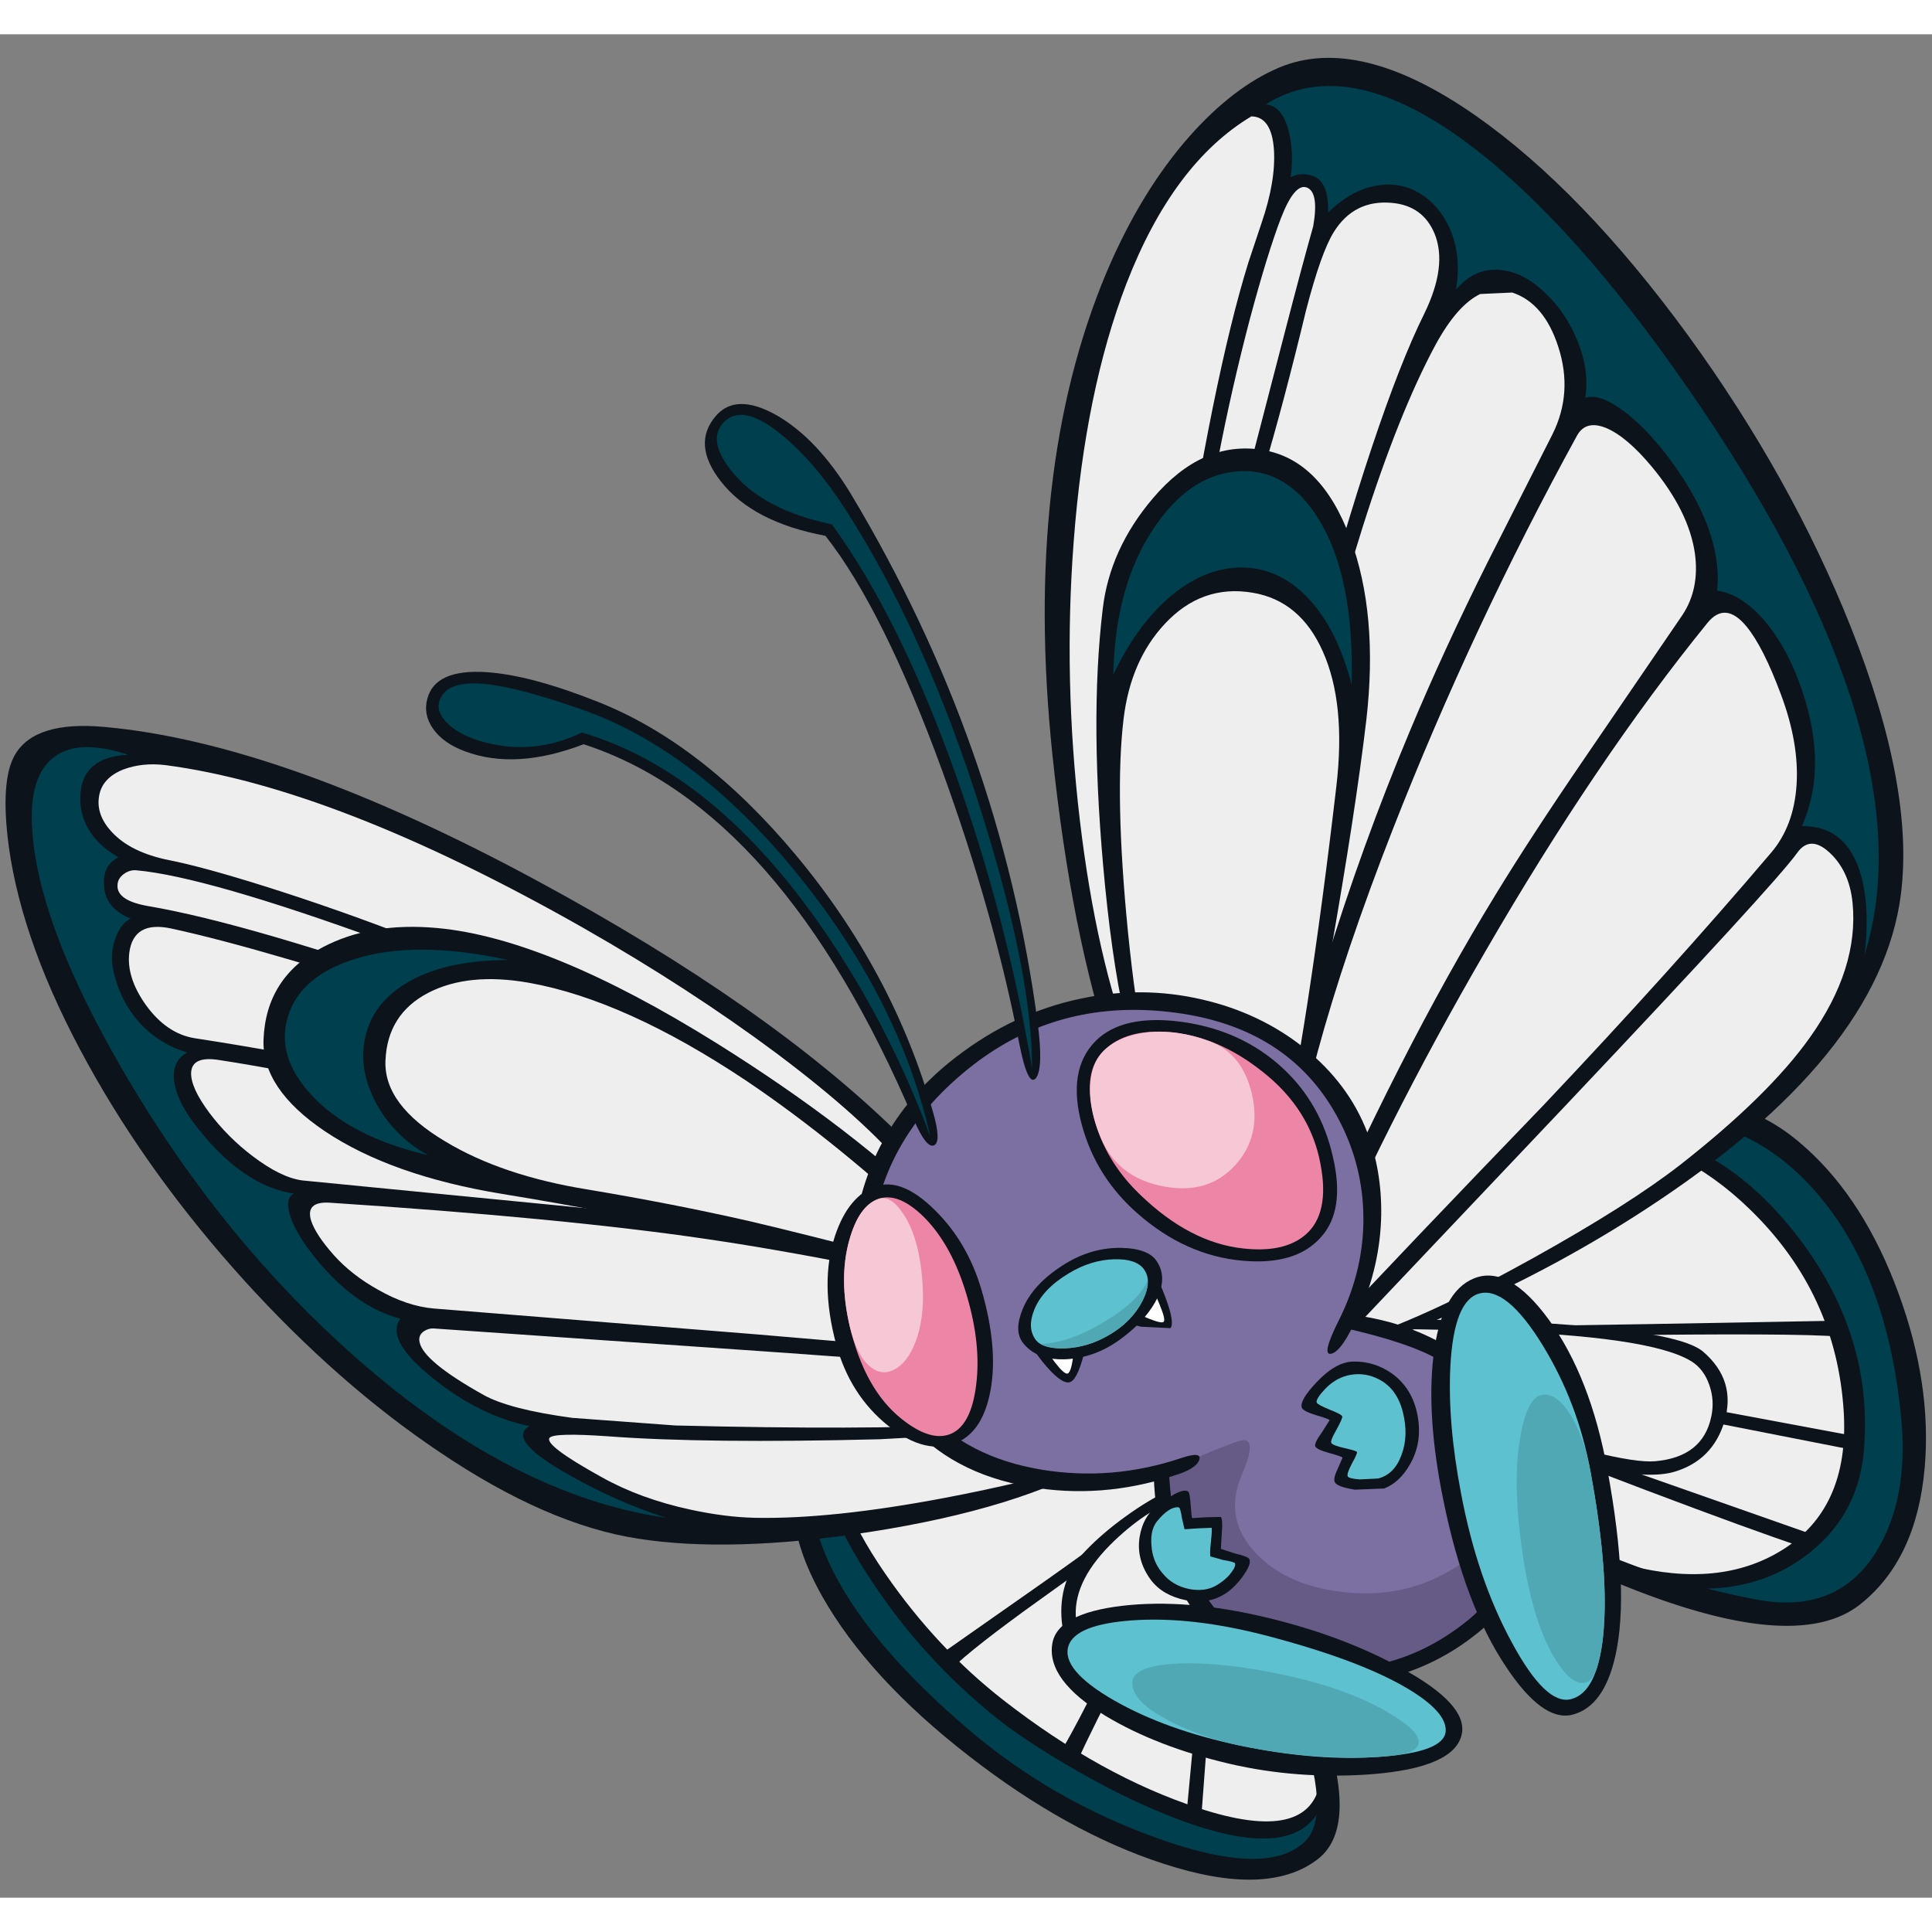 <?xml version='1.0' encoding='utf-8'?>
<svg xmlns="http://www.w3.org/2000/svg" version="1.1" width= "200" height= "200" viewBox="-0.85 -4.1 329.55 317.85"><rect x="-0.85" y="-4.1" width="329.55" height="317.85" fill="#808080" stroke="none"/><g><path fill="#eeeeef" d="M325.15 244.0 Q320.85 258.7 313.1 263.1 305.05 267.7 289.25 263.55 273.65 259.45 248.15 243.95 223.3 228.85 219.35 221.75 218.5 220.25 220.0 217.1 221.4 214.15 222.0 214.25 233.4 205.95 247.6 197.55 276.1 180.75 290.3 180.25 298.4 179.95 306.15 187.15 313.1 193.6 318.4 204.6 323.35 214.95 325.25 225.8 327.25 236.85 325.15 244.0"/><path fill="#eeeeef" d="M139.35 259.45 Q131.15 244.35 139.25 237.0 145.0 231.85 167.25 229.95 188.95 228.1 192.55 231.4 195.05 233.7 201.25 242.65 208.45 253.1 214.2 263.7 230.55 293.95 224.15 304.5 221.9 308.25 215.4 308.75 209.15 309.2 200.2 306.5 180.4 300.45 160.95 284.45 146.4 272.45 139.35 259.45"/><path fill="#003f4d" d="M325.25 225.8 Q327.25 236.85 325.15 244.0 320.85 258.7 313.1 263.1 305.05 267.7 289.25 263.55 285.8 262.65 281.1 260.8 297.05 260.75 306.6 253.5 315.45 246.75 315.5 236.55 315.65 207.5 296.0 192.45 289.85 187.75 282.5 185.05 L276.35 183.25 Q284.5 180.4 290.3 180.25 298.4 179.95 306.15 187.15 313.1 193.6 318.4 204.6 323.35 214.95 325.25 225.8"/><path fill="#003f4d" d="M140.65 239.35 Q140.95 243.8 143.05 249.0 149.85 265.6 172.6 283.2 193.25 299.2 208.15 301.65 221.6 303.85 225.85 294.7 226.0 297.4 225.6 300.05 225.1 302.9 224.15 304.5 221.9 308.25 215.4 308.75 209.15 309.2 200.2 306.5 180.4 300.45 160.95 284.45 146.4 272.45 139.35 259.45 131.15 244.35 139.25 237.0 L140.8 235.9 140.65 239.35"/><path fill="#0d131a" d="M307.55 191.9 Q302.3 186.4 296.35 183.75 291.1 181.4 287.05 181.95 277.6 183.2 260.2 191.95 240.6 201.8 225.2 214.55 221.45 217.65 221.4 220.15 221.3 222.85 225.65 226.3 246.4 242.6 265.45 251.8 282.1 259.8 298.8 262.9 312.5 265.45 319.15 254.8 324.75 245.8 323.45 232.0 321.0 206.05 307.55 191.9 M285.35 178.95 Q296.7 176.25 307.4 186.05 317.2 194.95 322.95 210.55 328.7 226.15 327.45 240.45 326.05 256.15 316.4 263.75 305.3 272.5 275.25 260.15 246.4 248.3 222.45 226.75 218.3 223.0 217.9 221.85 217.5 220.55 218.9 214.85 220.1 210.0 247.2 195.65 273.6 181.7 285.35 178.95"/><path fill="#0d131a" d="M161.6 231.4 Q144.4 233.4 140.95 237.45 134.55 244.95 141.35 258.25 147.95 271.15 164.7 285.35 178.65 297.15 196.4 303.55 215.3 310.35 221.7 304.2 226.5 299.6 220.35 282.75 215.45 269.35 205.0 251.45 199.05 241.1 196.25 237.55 192.45 232.75 188.6 231.8 178.7 229.4 161.6 231.4 M137.45 236.45 Q139.65 233.2 154.5 230.5 168.95 227.85 183.5 227.85 190.15 227.85 194.75 231.75 197.15 233.75 200.75 239.15 214.85 260.2 222.05 277.0 232.25 300.8 223.9 307.2 215.35 313.75 197.6 307.95 181.25 302.65 164.45 289.6 147.3 276.3 139.4 262.35 130.6 246.75 137.45 236.45"/><path fill="#0d131a" d="M274.15 184.35 L277.05 182.9 Q293.55 184.9 306.0 201.25 318.85 218.15 317.05 237.8 316.0 249.05 306.7 255.75 296.4 263.15 281.35 260.2 L279.35 258.55 Q277.95 257.35 277.15 257.1 292.5 261.0 303.05 254.5 314.6 247.4 313.65 231.0 312.45 210.7 297.65 196.35 291.75 190.6 285.05 187.3 278.8 184.25 274.15 184.35"/><path fill="#0d131a" d="M139.35 236.9 L140.7 235.85 142.05 234.75 Q140.0 243.8 150.2 258.55 158.9 271.15 170.3 280.05 187.0 293.05 203.7 298.5 222.7 304.7 224.4 293.7 L224.5 294.9 Q224.6 296.65 224.9 297.2 220.9 308.75 198.25 299.65 190.1 296.4 180.95 291.0 173.45 286.55 169.2 283.15 156.65 273.1 147.8 259.7 138.5 245.7 139.35 236.9"/><path fill="#0d131a" d="M311.35 215.35 L312.15 216.7 312.9 218.05 Q305.7 217.4 271.95 217.85 L228.35 218.35 228.35 216.5 Q242.15 216.65 311.35 215.35"/><path fill="#0d131a" d="M308.9 252.0 L307.65 253.0 306.35 253.85 Q298.35 251.2 279.95 244.25 256.3 235.3 227.9 223.95 L227.9 223.55 270.9 238.65 308.9 252.0"/><path fill="#0d131a" d="M314.9 234.9 L315.15 236.15 315.1 237.35 273.6 229.2 227.9 220.7 227.9 218.65 314.9 234.9"/><path fill="#0d131a" d="M161.2 274.95 Q160.2 274.0 159.35 272.4 L177.25 259.85 Q190.3 250.65 194.25 247.15 L195.85 248.75 Q192.05 251.8 176.9 262.65 165.0 271.15 161.2 274.95"/><path fill="#0d131a" d="M182.95 290.45 Q181.5 289.85 180.25 288.6 183.75 282.7 190.25 269.05 197.45 253.9 199.6 249.95 200.9 251.25 202.85 251.3 L202.3 252.15 192.5 271.25 Q185.0 285.75 182.95 290.45"/><path fill="#0d131a" d="M203.3 280.7 L205.05 259.4 205.9 261.3 Q206.35 262.65 206.75 263.3 L205.3 283.5 204.05 300.15 Q202.4 298.7 201.65 298.3 L203.3 280.7"/><path fill="#0d131a" d="M289.65 220.6 Q295.35 225.5 293.3 232.5 291.3 239.15 284.75 241.1 277.1 243.35 253.75 235.5 231.45 228.05 221.25 220.75 219.8 219.7 222.4 216.9 224.05 215.15 223.75 214.9 L253.35 215.3 Q284.8 216.5 289.65 220.6"/><path fill="#eeeeef" d="M287.65 222.25 Q289.75 223.55 290.7 226.25 291.65 228.9 291.05 231.7 289.6 238.6 281.45 239.3 275.25 239.85 249.95 231.45 228.55 224.35 223.2 221.75 221.55 220.95 221.8 219.25 222.0 217.6 223.65 217.25 228.05 216.35 252.0 217.05 280.6 217.9 287.65 222.25"/><path fill="#0d131a" d="M198.3 277.35 Q191.6 279.45 185.65 275.75 180.55 272.55 180.2 265.8 179.9 259.25 184.2 254.7 187.25 251.5 191.25 248.65 195.05 245.9 198.5 244.3 201.2 243.0 204.0 245.4 206.6 247.6 206.6 250.35 L206.9 258.75 Q207.1 265.15 206.4 268.75 205.15 275.15 198.3 277.35"/><path fill="#eeeeef" d="M200.95 273.25 Q196.1 277.05 189.7 274.95 182.95 272.75 182.65 265.7 182.35 259.4 189.3 252.8 195.15 247.25 201.05 245.35 203.15 244.7 204.05 246.75 204.65 248.05 204.8 250.95 205.3 259.1 204.8 263.75 204.0 270.8 200.95 273.25"/><path fill="#eeeeef" d="M296.5 65.75 Q310.3 89.3 316.95 108.6 327.2 138.55 318.6 154.0 304.45 179.45 269.35 201.2 256.45 209.15 244.05 214.5 233.1 219.25 228.95 219.4 222.65 219.65 213.25 210.95 205.65 203.9 203.1 198.95 192.75 182.9 185.85 151.5 177.7 114.55 180.5 78.65 182.6 51.85 193.85 29.25 206.8 3.15 224.1 2.25 240.75 1.35 265.25 25.9 284.4 45.1 296.5 65.75"/><path fill="#eeeeef" d="M4.5 119.55 Q8.05 110.35 39.8 120.25 63.65 127.7 87.4 139.75 104.6 148.45 125.65 163.65 147.85 179.65 155.2 189.35 L196.65 236.1 Q185.1 241.3 154.7 247.0 119.45 253.6 105.7 249.85 88.05 245.05 72.2 234.35 52.75 221.2 34.65 198.45 16.0 174.95 7.75 151.95 0.2 130.7 4.5 119.55"/><path fill="#003f4d" d="M262.7 41.7 Q256.65 35.4 249.45 39.45 247.2 40.7 245.15 42.85 L243.5 44.75 Q245.45 40.25 245.9 35.35 246.85 25.55 239.55 23.75 232.25 21.95 227.75 25.65 226.3 26.8 225.35 28.35 L224.65 29.7 Q225.8 20.4 221.75 20.35 220.45 20.3 218.85 21.25 L217.45 22.15 Q219.5 11.5 214.8 8.7 213.35 7.85 211.4 7.85 L209.75 8.05 Q216.6 2.6 224.1 2.25 240.75 1.35 265.25 25.9 284.4 45.1 296.5 65.75 310.3 89.3 316.95 108.6 327.2 138.55 318.6 154.0 L312.55 163.9 Q314.55 159.7 315.7 154.2 318.1 143.3 314.2 137.15 310.25 131.0 306.45 132.4 305.35 132.75 304.35 133.8 305.95 131.45 306.9 127.7 309.35 117.95 304.3 105.95 299.25 93.95 293.6 93.2 291.8 92.95 290.15 93.85 L289.0 94.75 Q290.55 93.5 290.85 90.1 291.45 83.15 284.6 71.85 277.75 60.5 271.25 60.45 269.2 60.45 267.45 61.6 L266.1 62.7 Q267.7 59.95 268.05 55.95 268.75 48.0 262.7 41.7"/><path fill="#003f4d" d="M36.95 119.55 L26.95 118.75 Q16.6 118.95 14.9 124.25 13.2 129.5 17.85 133.75 20.15 135.9 22.8 136.95 20.65 136.7 19.3 138.0 17.95 139.3 18.15 141.15 18.55 145.9 26.2 146.5 21.15 147.45 20.1 151.15 18.7 156.05 21.8 161.1 25.45 166.9 33.4 168.75 29.8 170.75 30.25 174.75 30.65 178.35 34.1 182.55 37.4 186.65 42.2 189.6 47.25 192.7 51.85 193.15 47.7 196.1 53.75 203.5 59.95 211.15 70.35 214.65 68.2 216.0 69.1 218.65 69.95 221.3 73.35 224.2 81.4 231.1 94.05 233.15 89.1 233.8 90.85 236.05 92.3 237.95 99.25 241.75 104.5 244.65 114.85 248.1 L124.15 250.95 Q112.15 251.6 105.7 249.85 88.05 245.05 72.2 234.35 52.75 221.2 34.65 198.45 16.0 174.95 7.75 151.95 0.2 130.7 4.5 119.55 6.05 115.6 16.45 116.05 24.95 116.45 36.95 119.55"/><path fill="#0d131a" d="M315.15 144.05 Q314.6 138.65 311.3 135.55 307.9 132.35 305.65 135.6 301.8 140.95 266.5 178.3 L228.65 218.25 231.3 218.3 Q242.85 214.55 260.75 204.6 277.0 195.55 285.8 188.7 300.8 176.95 307.85 167.05 316.25 155.25 315.15 144.05 M217.65 27.25 Q215.35 33.25 212.35 44.45 209.2 56.45 206.95 68.2 201.6 96.1 199.35 126.15 196.8 160.55 199.75 182.75 200.5 188.1 203.4 189.95 206.4 191.9 206.9 184.7 209.2 151.4 222.55 102.05 233.95 60.0 242.05 43.65 246.1 35.4 243.85 29.9 241.85 25.1 236.5 24.65 230.1 24.1 226.65 29.65 224.5 33.1 221.95 42.9 218.0 59.25 214.7 70.25 L212.4 69.5 218.3 46.75 Q221.25 35.35 223.15 28.65 224.15 22.9 222.1 22.05 220.0 21.2 217.65 27.25 M216.45 15.55 Q216.05 9.95 212.6 9.9 199.25 17.9 191.3 38.4 184.25 56.7 182.3 82.35 180.5 105.9 183.35 130.0 186.15 153.55 192.35 169.65 193.95 173.75 194.7 173.05 195.45 172.4 195.1 168.7 192.6 143.55 199.9 94.95 206.0 54.45 212.1 34.8 L214.35 28.05 Q216.8 20.9 216.45 15.55 M297.05 96.9 Q293.45 92.55 290.4 96.3 271.4 119.7 252.45 152.45 235.1 182.35 223.15 210.6 221.2 215.25 221.05 217.95 214.8 214.65 208.1 207.3 202.45 201.15 200.6 197.1 L194.95 185.2 Q191.4 177.5 188.9 170.2 181.9 149.65 178.65 118.65 173.65 70.4 187.9 36.5 193.75 22.7 202.05 13.3 209.55 4.85 217.4 1.55 231.0 -4.1 250.9 9.8 269.0 22.5 287.05 47.2 304.7 71.5 314.85 97.0 325.7 124.3 323.4 142.55 319.9 170.3 279.65 196.45 265.6 205.6 249.65 212.8 236.65 218.7 230.65 219.9 227.55 220.6 223.55 219.05 L226.15 216.65 Q238.3 203.6 262.4 178.6 284.35 155.4 301.3 135.45 305.15 130.9 305.6 123.9 306.05 116.85 302.95 108.55 299.9 100.35 297.05 96.9 M280.9 69.65 Q276.6 64.5 273.1 63.05 269.65 61.65 268.15 64.35 250.3 96.9 236.75 131.45 220.25 173.6 218.1 200.2 217.55 207.05 217.95 209.65 218.6 213.55 221.35 207.25 237.9 169.35 254.2 142.75 260.3 132.75 269.4 119.45 L286.1 95.0 Q289.1 90.5 288.25 84.4 287.2 77.25 280.9 69.65 M246.8 29.9 Q248.4 34.35 247.5 39.45 250.75 35.65 255.1 36.1 259.0 36.45 262.7 40.0 266.3 43.4 268.25 48.25 270.3 53.35 269.55 57.9 271.95 57.1 276.0 60.1 279.95 63.0 283.8 68.15 293.1 80.6 292.05 90.8 296.05 91.35 299.85 95.6 303.45 99.7 305.85 105.9 311.3 120.2 306.5 130.95 313.55 130.9 316.15 138.0 318.25 143.8 317.2 152.95 323.05 134.15 314.7 108.65 306.9 84.9 287.15 56.4 267.75 28.35 250.1 14.95 229.1 -0.95 215.05 7.85 217.85 8.1 218.95 12.35 219.9 16.0 219.3 20.3 220.85 19.45 222.75 19.95 225.85 20.75 225.7 26.3 229.85 22.25 234.35 21.65 238.45 21.05 241.9 23.4 245.2 25.7 246.8 29.9 M264.95 49.2 Q262.55 41.75 257.1 39.95 L251.65 40.2 Q247.75 42.05 244.05 48.8 231.4 72.25 219.3 127.1 214.2 150.05 211.45 169.55 208.65 189.45 209.3 198.2 209.75 203.55 211.05 204.3 212.55 205.15 214.05 198.1 223.2 153.9 239.7 114.6 245.45 100.85 252.95 85.85 L263.95 64.15 Q267.5 57.05 264.95 49.2"/><path fill="#0d131a" d="M157.3 193.45 L156.5 193.1 154.7 190.75 157.3 193.45"/><path fill="#0d131a" d="M19.35 136.3 Q12.65 132.35 12.85 125.85 13.1 119.15 21.0 118.8 12.3 115.9 8.1 119.4 4.2 122.6 4.6 130.9 5.4 147.7 20.85 173.9 37.3 201.8 60.1 221.85 86.7 245.2 112.8 248.95 104.4 246.3 95.8 241.4 85.55 235.55 89.45 233.3 80.9 231.55 72.95 225.1 64.8 218.55 67.45 215.0 59.35 212.85 52.4 203.95 49.6 200.35 48.65 197.45 47.7 194.4 49.3 193.65 40.8 192.4 33.05 182.7 29.65 178.5 28.95 175.05 28.2 171.2 31.05 169.6 L31.0 169.55 Q26.25 168.1 22.95 164.5 19.7 160.9 18.5 155.7 17.85 152.8 18.85 150.05 19.8 147.5 21.45 146.75 17.15 145.0 16.9 141.2 16.6 137.65 19.35 136.3 M1.7 118.8 Q5.1 112.95 17.0 114.05 47.35 116.8 90.9 140.35 130.1 161.55 152.3 183.3 152.95 184.9 152.4 186.2 151.95 187.1 153.95 189.85 146.65 181.0 131.65 169.75 116.75 158.65 98.6 148.3 56.4 124.35 27.3 120.55 23.4 120.1 20.2 121.3 16.55 122.75 16.05 125.85 15.5 129.1 18.3 132.05 21.5 135.45 27.9 136.75 33.75 137.9 44.55 141.3 56.75 145.15 69.4 150.05 L64.55 150.6 Q34.2 139.55 22.4 138.5 21.25 138.4 20.25 139.15 19.25 139.9 19.2 140.95 18.95 143.65 24.4 144.6 41.7 147.55 76.5 159.8 112.75 172.5 138.2 185.05 113.95 174.9 78.3 163.1 44.4 151.9 28.45 148.45 21.9 147.0 21.2 152.6 20.7 156.8 24.05 161.5 27.6 166.4 32.4 167.15 63.05 171.85 93.1 179.95 107.45 183.8 164.55 201.1 L170.4 207.2 Q139.5 195.5 97.8 184.45 60.2 174.5 36.45 170.85 31.9 170.15 31.75 173.0 31.65 175.55 34.85 179.85 38.0 184.05 42.3 187.3 47.05 190.9 50.7 191.4 L100.25 196.25 Q136.05 200.3 176.2 210.4 L178.7 213.05 Q142.8 204.75 119.35 201.35 95.15 197.8 55.4 195.2 51.25 194.95 52.2 198.2 52.95 200.6 56.1 204.15 59.15 207.55 63.65 210.05 68.55 212.85 73.15 213.25 L128.1 217.65 185.0 222.5 187.15 224.75 133.65 220.85 73.1 216.65 Q72.3 216.6 71.5 217.1 70.5 217.75 70.7 218.9 71.25 222.2 81.65 228.0 86.05 230.45 96.75 231.9 L114.35 233.2 Q146.65 234.0 164.8 233.05 179.45 232.3 192.05 229.85 L195.15 233.15 194.7 233.6 Q193.95 232.9 191.9 233.2 L149.2 235.55 Q119.5 236.3 102.9 235.05 93.65 234.4 92.9 235.3 91.9 236.55 101.75 242.0 108.35 245.7 116.9 247.55 122.9 248.85 128.0 248.95 141.05 249.2 160.3 245.55 174.05 242.95 187.35 239.1 173.0 247.4 147.6 251.35 123.75 255.0 107.95 252.5 92.45 250.1 74.15 237.75 56.85 226.15 40.75 208.4 24.7 190.65 14.15 171.55 3.0 151.4 0.65 134.45 -0.85 123.2 1.7 118.8"/><path fill="#eeeeef" d="M229.7 88.1 Q232.2 101.0 230.3 114.2 L228.2 131.35 Q226.1 147.65 224.1 159.85 217.7 198.45 211.45 198.45 208.9 197.1 205.6 193.45 198.95 186.1 195.05 174.45 190.85 161.85 189.0 142.1 187.55 126.5 187.8 110.15 188.05 93.5 193.3 82.45 200.05 68.35 213.35 68.7 226.05 69.05 229.7 88.1"/><path fill="#eeeeef" d="M80.65 150.95 Q88.3 152.15 94.1 154.85 122.85 168.15 147.85 188.75 156.6 195.95 162.65 202.25 167.9 207.6 167.6 208.4 167.1 209.85 131.55 201.9 89.25 192.4 84.7 191.7 68.75 189.2 58.45 183.75 44.0 176.1 45.95 164.5 48.0 152.45 65.5 150.5 L80.65 150.95"/><path fill="#003f4d" d="M213.35 68.7 Q225.65 69.05 229.6 87.45 232.65 101.65 230.05 115.55 229.6 108.95 226.95 102.3 221.7 89.05 210.95 88.9 200.15 88.7 192.9 100.6 190.6 104.35 188.95 108.8 188.1 111.05 187.75 112.55 L187.8 110.15 Q188.05 93.5 193.3 82.45 200.05 68.35 213.35 68.7"/><path fill="#003f4d" d="M78.95 155.35 Q63.7 157.95 63.15 168.55 62.65 179.15 73.65 186.5 79.1 190.15 84.7 191.7 68.75 189.2 58.45 183.75 44.0 176.1 45.95 164.5 48.0 152.45 65.5 150.5 L80.65 150.95 Q88.3 152.15 94.1 154.85 L78.95 155.35"/><path fill="#0d131a" d="M208.65 196.2 L206.55 194.15 204.25 190.45 Q206.9 194.3 208.6 196.15 L208.65 196.2 Q211.4 198.15 213.85 195.7 217.35 192.2 222.15 161.25 224.75 144.35 227.1 124.15 228.75 110.05 224.8 101.2 220.95 92.5 212.8 91.15 204.15 89.7 197.85 96.45 192.0 102.7 190.8 112.7 189.25 125.7 191.55 149.0 194.0 173.45 198.3 181.3 L197.5 180.2 Q190.65 171.55 187.65 141.2 184.9 113.4 187.25 93.9 188.45 83.7 195.8 75.05 204.25 65.1 214.55 66.8 224.5 68.45 229.45 81.8 234.3 94.85 232.2 112.95 230.35 128.55 226.15 152.4 220.4 185.15 215.9 196.5 213.85 201.7 208.65 196.2 M211.05 86.85 Q217.2 86.9 222.05 91.85 227.2 97.1 229.7 106.85 230.2 88.45 224.05 78.55 218.6 69.8 210.2 70.45 202.0 71.1 195.95 80.15 189.35 90.0 189.05 105.15 193.2 96.35 199.2 91.45 204.95 86.8 211.05 86.85"/><path fill="#0d131a" d="M44.1 167.4 Q44.5 156.75 54.15 151.65 62.35 147.3 73.75 148.35 92.7 150.1 121.4 168.0 144.75 182.6 160.05 197.65 168.7 206.2 170.35 209.4 172.15 212.75 166.85 211.35 122.2 199.8 84.8 193.7 65.9 190.6 54.55 183.0 43.8 175.75 44.1 167.4 M61.4 167.2 Q62.6 161.35 68.3 157.85 74.75 153.85 85.8 153.8 70.05 150.35 59.6 153.65 50.3 156.6 48.25 163.5 46.2 170.25 52.25 176.8 58.8 183.95 72.15 187.1 66.3 183.8 63.3 178.2 60.3 172.6 61.4 167.2 M72.2 159.4 Q65.2 163.05 64.9 171.0 64.6 178.5 75.1 184.75 84.8 190.6 99.4 192.95 114.05 195.4 127.0 198.35 135.2 200.25 156.65 205.8 162.65 207.35 163.4 207.05 165.0 206.45 158.85 200.7 142.05 184.9 126.45 174.4 105.85 160.65 89.45 157.7 79.05 155.85 72.2 159.4"/><path fill="#7c70a2" d="M168.2 167.95 Q182.6 159.7 198.65 161.75 212.55 163.5 222.5 171.8 231.2 179.05 232.2 192.6 233.0 203.65 228.9 215.2 236.8 216.95 243.1 219.7 249.8 222.6 252.2 225.6 260.3 235.65 259.95 248.05 259.6 260.45 251.05 267.3 241.95 274.65 231.75 275.65 221.05 276.7 210.1 270.55 203.8 267.0 200.35 258.45 197.35 251.05 196.95 241.2 182.9 243.8 173.05 241.65 161.8 239.2 154.2 230.3 142.2 216.25 146.8 196.75 151.35 177.55 168.2 167.95"/><path fill="#655b86" d="M251.05 267.3 Q241.95 274.65 231.75 275.65 221.05 276.7 210.1 270.55 203.8 267.0 200.35 258.45 197.35 251.05 196.95 241.2 L197.7 240.95 202.75 238.9 Q210.25 235.7 211.3 235.7 213.5 235.75 211.0 241.55 207.75 249.05 213.35 254.95 218.6 260.5 228.1 261.6 238.1 262.8 246.35 258.05 255.9 252.65 259.35 241.0 260.85 248.7 258.7 255.7 256.5 262.9 251.05 267.3"/><path fill="#0d131a" d="M198.5 162.65 Q179.0 160.45 164.2 172.45 148.95 184.8 147.7 202.55 146.55 218.8 157.0 230.55 164.15 238.65 176.9 240.75 188.9 242.7 200.65 238.75 204.25 237.55 203.7 239.1 203.15 240.65 199.25 241.8 186.95 245.8 174.7 243.65 161.4 241.35 153.8 232.45 142.35 219.1 144.75 200.6 147.15 181.9 162.3 170.3 172.05 162.8 183.45 160.4 193.95 158.15 204.25 160.55 214.15 162.85 221.6 168.8 229.15 174.85 232.35 183.15 234.85 189.7 234.75 197.25 234.6 205.9 230.95 214.1 228.1 220.55 226.25 220.95 224.45 221.4 227.5 215.3 231.95 206.45 231.7 197.0 231.45 187.55 226.55 179.3 217.9 164.8 198.5 162.65"/><path fill="#0d131a" d="M256.65 237.2 Q253.15 227.0 244.65 222.05 239.55 219.05 228.15 216.5 L228.85 215.4 229.5 214.3 Q240.65 215.6 249.1 221.75 257.65 228.0 260.15 236.85 262.6 245.6 260.45 254.0 258.15 263.0 251.25 268.55 243.6 274.75 234.15 276.65 224.75 278.5 216.45 275.45 207.6 272.2 202.3 264.15 196.45 255.25 195.95 241.85 196.3 241.25 197.25 241.45 198.2 241.6 198.55 241.05 199.05 252.95 204.15 261.25 208.9 268.95 216.75 272.4 224.3 275.7 232.9 274.2 241.75 272.7 249.45 266.5 254.8 262.2 257.1 254.85 259.75 246.3 256.65 237.2"/><path fill="#0d131a" d="M158.6 196.45 Q164.15 201.9 166.55 210.0 169.45 219.9 168.1 227.25 166.8 234.2 162.4 236.1 157.1 238.4 150.65 233.25 144.1 228.0 141.75 219.25 138.95 208.75 141.6 200.8 143.9 194.0 148.55 192.4 153.0 190.9 158.6 196.45"/><path fill="#ed85a7" d="M156.8 197.7 Q161.55 202.5 164.05 211.0 166.55 219.4 165.65 226.35 164.8 233.1 161.4 234.6 157.95 236.1 152.9 232.05 146.65 227.05 144.1 216.3 142.2 208.2 144.0 201.65 145.65 195.7 149.0 194.55 152.4 193.35 156.8 197.7"/><path fill="#f6c8d6" d="M153.35 197.3 Q156.15 201.6 156.55 209.75 156.8 214.95 155.35 218.85 154.0 222.4 151.8 223.6 149.55 224.85 147.5 223.1 145.25 221.2 144.1 216.3 142.2 208.2 144.0 201.65 145.65 195.7 149.0 194.55 151.1 193.8 153.35 197.3"/><path fill="#0d131a" d="M193.2 197.05 Q186.05 190.8 183.65 181.8 181.2 172.6 185.95 167.7 190.55 163.0 200.7 164.35 210.9 165.75 217.9 172.2 224.45 178.25 226.5 187.35 228.65 196.5 224.45 201.1 220.2 205.9 211.15 205.1 201.4 204.25 193.2 197.05"/><path fill="#ed85a7" d="M193.7 193.9 Q187.55 188.05 185.65 180.35 183.8 172.75 187.5 169.2 191.3 165.5 198.65 166.1 206.9 166.8 214.5 172.85 222.7 179.3 224.4 188.65 226.0 197.05 221.85 200.65 218.2 203.8 211.15 203.0 202.1 202.0 193.7 193.9"/><path fill="#f6c8d6" d="M197.5 192.4 Q189.85 190.9 187.0 184.3 185.0 179.7 185.1 175.6 185.2 171.4 187.5 169.2 190.1 166.7 194.85 166.15 199.9 165.6 205.45 167.65 211.1 169.75 212.7 176.7 214.35 183.9 209.8 188.85 205.15 193.9 197.5 192.4"/><path fill="#0d131a" d="M174.4 217.7 Q174.7 216.85 179.25 216.25 183.65 215.7 184.45 216.15 185.2 216.6 184.0 221.15 182.8 225.75 181.45 225.85 179.95 226.0 176.95 222.3 174.1 218.65 174.4 217.7"/><path fill="#ffffff" d="M177.7 220.1 Q177.9 219.55 179.8 218.95 L182.1 218.55 Q182.55 218.75 182.2 221.45 181.85 224.15 181.25 224.35 180.7 224.5 179.1 222.45 177.6 220.45 177.7 220.1"/><path fill="#0d131a" d="M189.4 214.7 Q189.3 213.8 192.1 210.5 194.9 207.2 195.65 207.25 196.45 207.3 198.0 211.5 199.55 215.7 198.8 216.6 L193.75 216.35 Q189.5 215.3 189.4 214.7"/><path fill="#ffffff" d="M192.25 213.45 Q192.2 212.9 193.65 211.55 195.1 210.15 195.6 210.2 196.05 210.25 197.0 212.7 198.0 215.15 197.65 215.5 197.35 215.9 194.8 214.85 192.3 213.8 192.25 213.45"/><path fill="#0d131a" d="M173.6 219.05 Q172.1 217.05 173.55 213.45 175.25 209.2 180.4 205.9 185.1 202.85 190.35 202.9 195.1 203.0 196.5 205.25 198.4 208.15 196.2 212.15 194.2 215.7 189.9 218.75 185.85 221.6 181.1 221.9 175.95 222.15 173.6 219.05"/><path fill="#0d131a" d="M202.25 246.75 Q202.4 248.9 202.5 249.0 L205.0 248.85 207.4 248.8 Q207.75 249.25 207.55 251.7 L207.4 254.25 209.85 255.05 Q212.05 255.55 212.25 256.0 212.6 256.65 211.6 258.25 210.6 259.85 209.2 261.1 205.95 263.9 201.4 263.0 197.5 262.2 195.5 259.6 192.9 256.1 193.55 252.15 194.15 248.55 196.9 246.55 L199.5 244.9 Q201.15 244.05 201.8 244.45 202.1 244.6 202.25 246.75"/><path fill="#5dc1cf" d="M197.4 258.35 Q195.7 256.35 195.55 253.55 195.35 250.95 196.55 249.5 198.55 247.05 200.15 247.15 200.5 247.15 200.75 248.95 L201.2 250.9 203.5 250.75 205.8 250.65 Q205.95 250.8 205.7 253.05 205.45 255.3 205.65 255.55 L207.8 256.15 Q209.65 256.45 209.8 256.7 210.0 257.2 209.2 258.25 208.3 259.5 206.6 260.5 204.7 261.6 202.0 261.1 199.1 260.5 197.4 258.35"/><path fill="#0d131a" d="M236.6 224.35 Q240.1 226.9 240.95 231.5 241.8 236.05 239.7 239.75 237.95 242.9 235.25 243.95 L230.25 244.15 Q227.1 243.65 226.8 242.8 226.55 242.2 227.35 240.55 L228.15 238.7 Q228.1 238.5 225.9 237.9 223.7 237.3 223.5 236.75 223.3 236.2 224.65 234.35 L225.95 232.3 Q225.9 232.1 223.65 231.45 221.4 230.75 221.2 230.15 220.8 228.9 223.75 225.8 226.95 222.4 229.9 222.3 233.55 222.2 236.6 224.35"/><path fill="#5dc1cf" d="M234.3 225.3 Q237.45 226.9 238.45 230.95 239.45 235.0 238.2 238.25 237.0 241.55 234.2 242.25 L231.05 242.4 Q229.25 242.25 229.05 241.9 228.8 241.5 229.75 239.7 230.75 237.9 230.6 237.7 230.45 237.5 228.45 237.05 226.5 236.6 226.25 236.2 226.0 235.85 227.1 233.95 228.2 231.95 228.1 231.65 228.0 231.3 225.95 230.5 223.9 229.65 223.75 229.3 223.55 228.7 225.15 227.0 227.1 224.95 229.6 224.55 232.05 224.15 234.3 225.3"/><path fill="#5dc1cf" d="M194.2 206.45 Q195.8 208.5 194.0 211.95 192.25 215.4 188.6 217.6 184.75 219.95 180.65 220.05 176.9 220.15 175.75 218.5 174.35 216.5 175.55 213.5 176.95 209.95 181.45 207.25 185.25 204.95 189.2 204.85 192.85 204.75 194.2 206.45"/><path fill="#50a8b4" d="M194.9 208.5 Q195.0 210.7 193.25 213.3 191.45 215.9 188.6 217.6 185.35 219.6 181.8 219.95 178.6 220.3 176.75 219.3 181.8 219.05 187.7 215.4 193.4 211.95 194.9 208.5"/><path fill="#0d131a" d="M187.75 282.75 Q177.6 276.6 178.65 270.4 179.5 265.25 190.65 263.95 201.6 262.7 215.15 265.95 228.35 269.1 238.4 274.7 249.5 280.8 248.5 285.8 247.35 291.6 232.95 292.7 220.45 293.6 208.85 290.9 196.5 288.0 187.75 282.75"/><path fill="#0d131a" d="M273.35 240.85 Q277.15 261.5 274.7 272.45 272.75 281.2 267.3 282.55 262.3 283.75 256.1 274.45 249.0 263.9 245.35 245.95 242.45 231.8 243.65 221.45 244.95 210.35 250.6 208.1 256.45 205.75 263.3 215.1 270.45 224.9 273.35 240.85"/><path fill="#5dc1cf" d="M251.45 210.7 Q256.05 209.4 262.25 219.45 268.3 229.3 270.45 241.05 273.7 258.75 272.6 269.15 271.55 278.85 267.05 279.9 262.8 280.9 257.05 270.25 251.1 259.35 248.35 244.7 246.05 232.65 246.55 223.05 247.15 211.9 251.45 210.7"/><path fill="#50a8b4" d="M262.35 227.95 Q264.75 227.7 267.1 231.5 269.35 235.2 270.45 241.05 273.4 257.05 272.75 267.0 272.55 271.25 271.55 274.55 270.7 277.25 268.9 277.1 267.15 277.0 265.15 274.15 260.35 267.35 258.5 252.4 257.2 241.9 258.55 234.75 259.75 228.2 262.35 227.95"/><path fill="#5dc1cf" d="M181.4 270.8 Q182.6 267.15 192.2 266.45 202.5 265.7 215.55 269.15 230.9 273.2 238.95 277.9 245.95 282.0 245.75 285.35 245.5 288.9 234.75 289.7 223.8 290.55 210.65 287.8 198.0 285.15 189.1 280.05 180.1 274.85 181.4 270.8"/><path fill="#50a8b4" d="M192.3 276.95 Q192.5 274.15 200.2 273.8 207.95 273.5 218.85 275.9 230.8 278.55 237.9 283.4 241.2 285.65 241.15 287.25 241.1 289.0 236.85 289.5 231.7 290.1 224.95 289.7 217.85 289.3 210.65 287.8 203.95 286.4 198.45 283.5 192.05 280.15 192.3 276.95"/><path fill="#003f4d" d="M98.75 116.2 Q92.55 119.3 83.15 118.15 72.8 116.9 73.05 110.6 73.3 104.55 82.9 105.45 89.5 106.05 98.6 109.55 120.9 118.2 138.45 141.55 152.8 160.65 157.65 179.4 158.9 184.15 158.45 185.05 157.95 185.9 156.1 181.65 132.45 126.2 98.75 116.2"/><path fill="#003f4d" d="M176.05 168.65 Q176.5 173.85 175.45 173.45 174.4 173.1 173.8 168.45 171.25 149.5 159.5 117.7 147.15 84.45 140.05 80.75 125.65 76.55 121.7 70.0 118.7 65.05 122.05 61.3 125.35 57.7 131.5 61.55 137.55 65.35 143.55 74.65 157.75 96.7 167.35 128.25 174.7 152.45 176.05 168.65"/><path fill="#0d131a" d="M175.2 172.4 Q175.25 156.2 166.55 128.55 156.95 98.0 143.3 76.85 138.05 68.75 132.35 64.1 125.55 58.6 122.4 62.3 119.75 65.45 124.3 70.85 129.6 77.1 141.05 79.5 152.65 95.45 162.2 122.25 170.95 146.85 175.2 172.4 M176.15 164.5 Q177.15 172.3 175.85 173.95 174.5 175.6 173.0 168.0 168.75 146.0 159.9 121.6 149.85 94.05 139.95 81.45 127.5 79.1 122.1 72.15 117.1 65.75 121.3 60.95 124.75 57.0 131.65 60.9 138.6 64.9 144.35 74.4 169.85 117.0 176.15 164.5"/><path fill="#0d131a" d="M74.15 109.5 Q73.45 111.45 75.45 113.4 77.4 115.35 81.05 116.45 89.95 119.1 98.4 115.0 121.1 121.7 139.65 148.7 150.8 164.95 157.85 183.95 152.7 161.0 135.7 139.8 118.15 117.9 98.05 110.95 87.95 107.45 82.6 106.8 75.4 105.9 74.15 109.5 M78.45 118.2 Q74.8 116.85 73.05 114.4 71.3 111.95 72.05 109.2 73.4 104.15 82.1 104.7 89.65 105.2 101.1 109.75 118.95 116.8 134.9 135.9 151.5 155.8 158.3 179.75 159.75 184.75 158.5 185.4 157.2 186.05 155.05 181.1 132.45 127.95 98.7 117.0 87.1 121.45 78.45 118.2"/></g></svg>